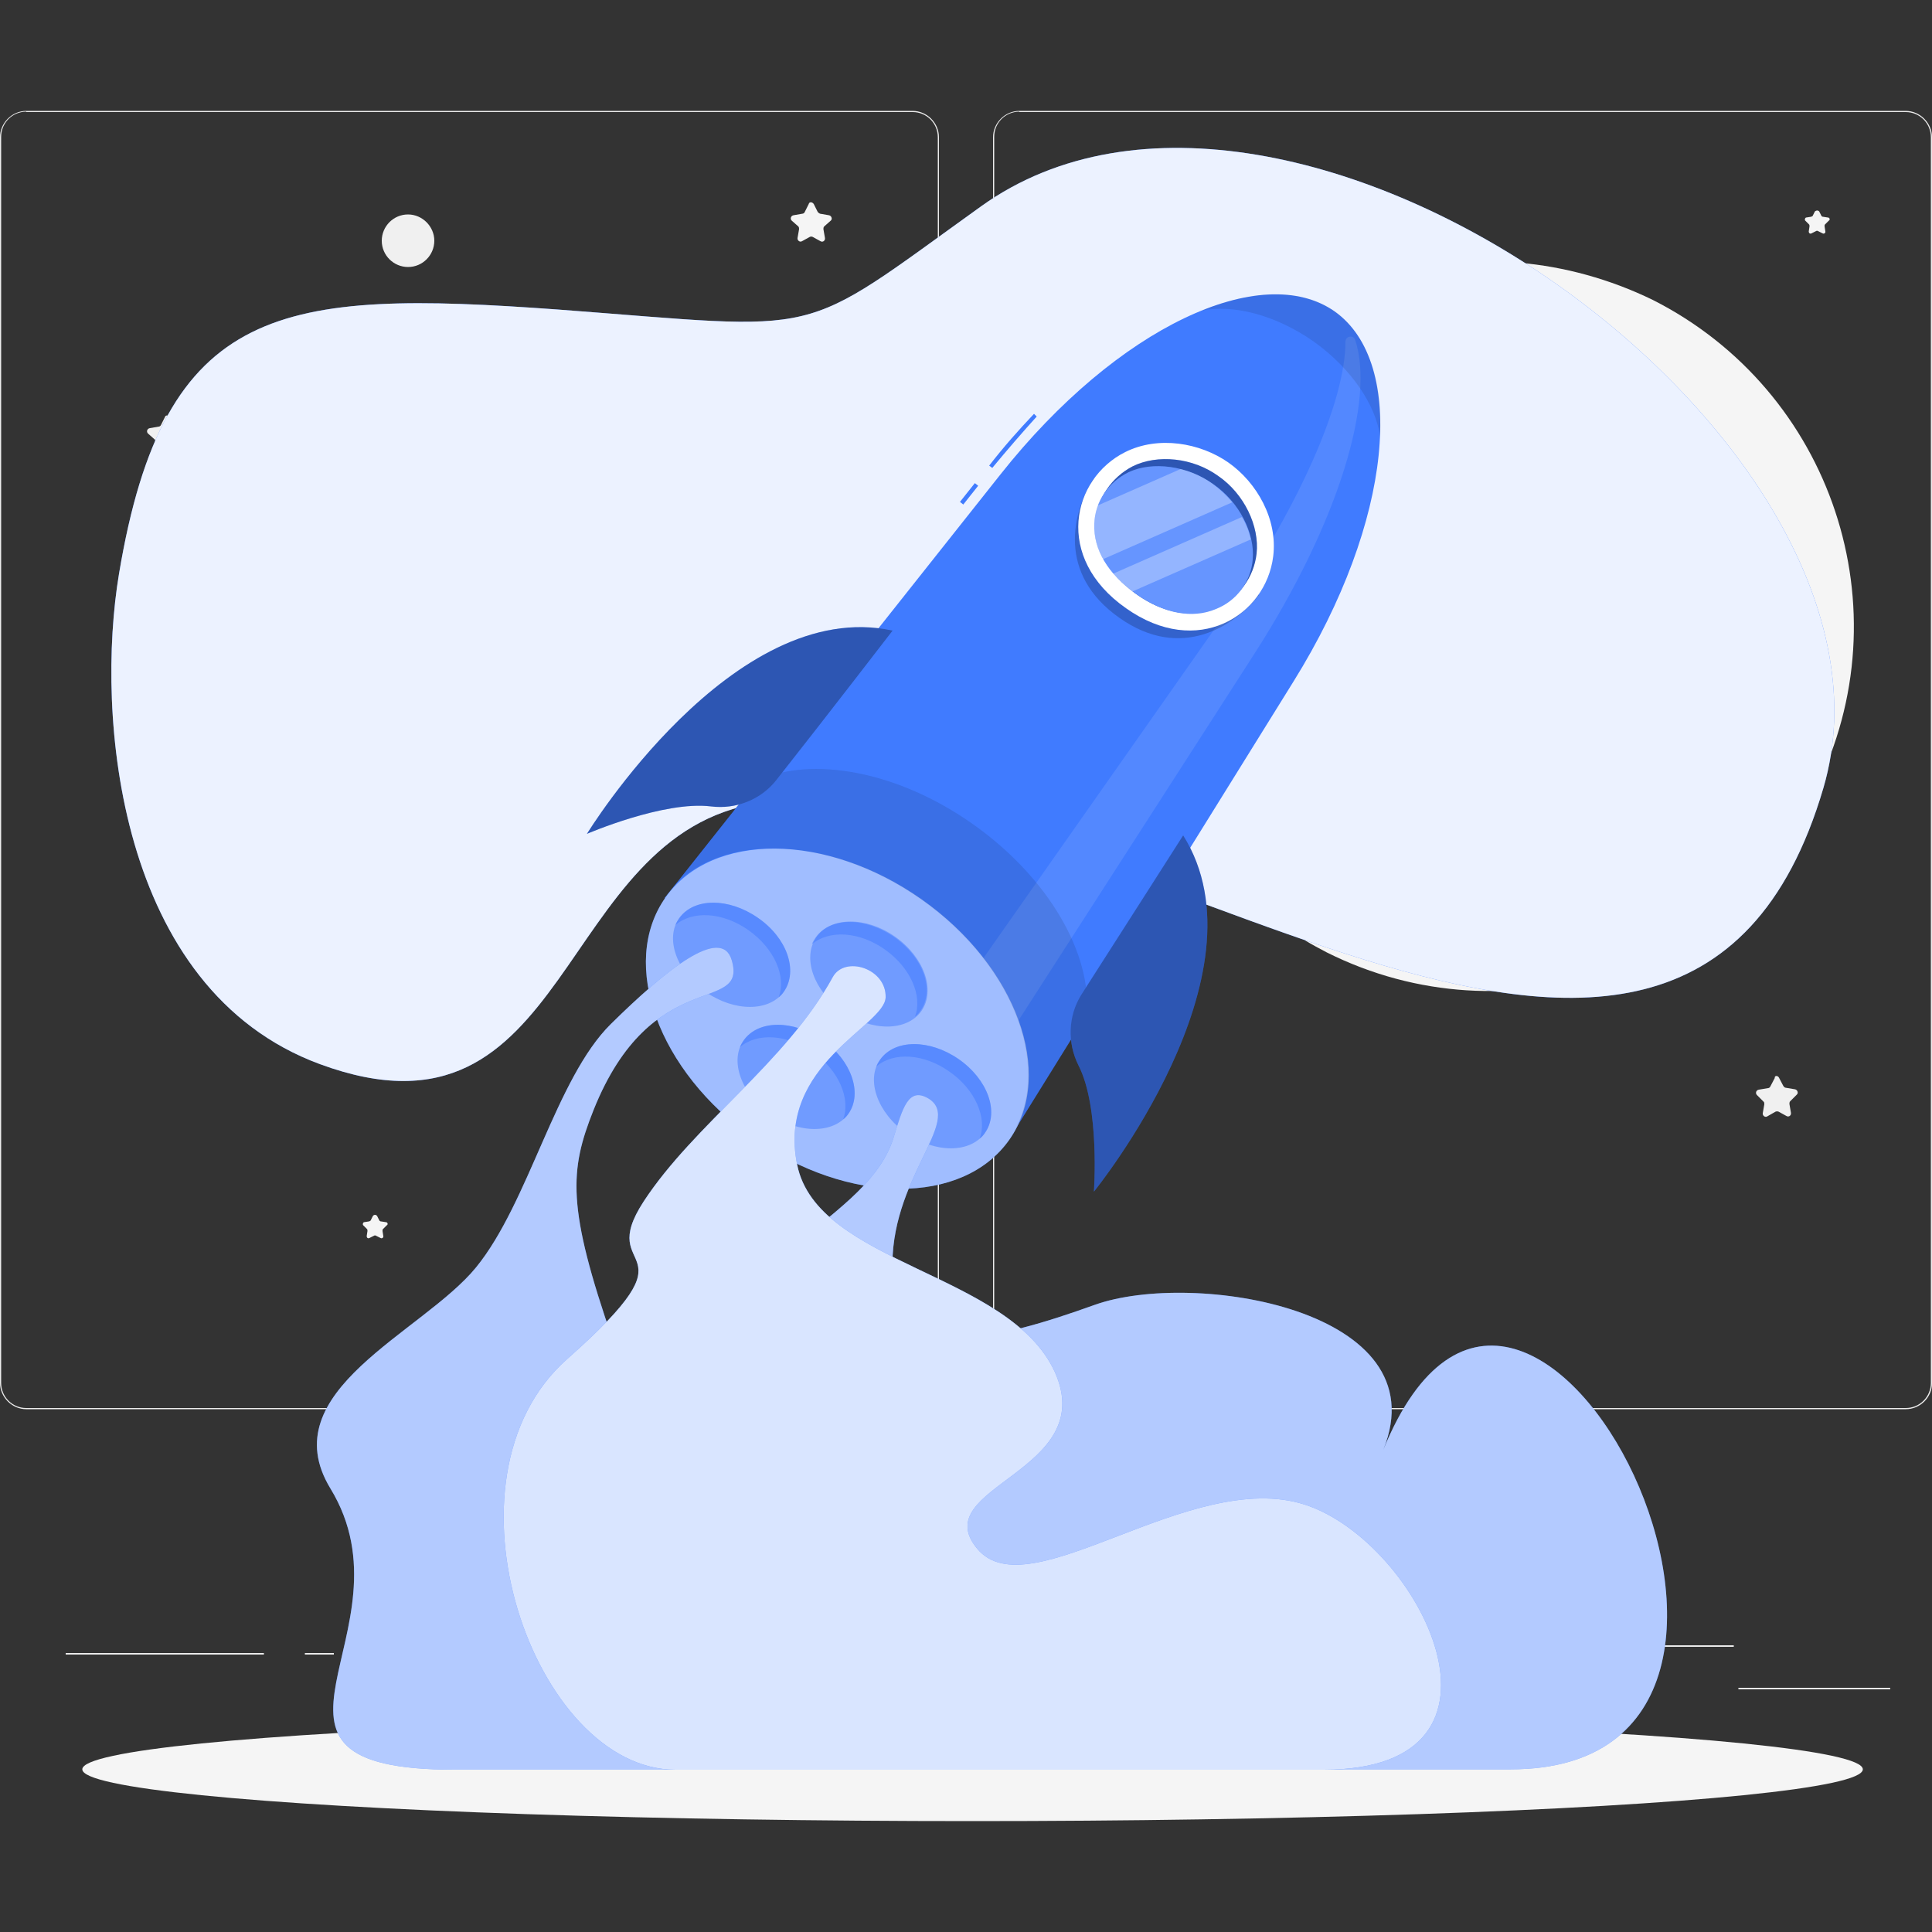 <?xml version="1.0" encoding="utf-8"?>
<!-- Generator: Adobe Illustrator 24.0.1, SVG Export Plug-In . SVG Version: 6.00 Build 0)  -->
<svg version="1.1" id="Layer_1" xmlns="http://www.w3.org/2000/svg" xmlns:xlink="http://www.w3.org/1999/xlink" x="0px" y="0px"
	 width="500px" height="500px" viewBox="0 0 500 500" style="enable-background:new 0 0 500 500;" xml:space="preserve">
<rect x="0" y="0" width="500" height="500" fill="#333333" stroke="none"/>
<style type="text/css">
	.st0{fill:#EBEBEB;}
	.st1{fill:#F5F5F5;}
	.st2{fill:#F0F0F0;}
	.st3{fill:#407BFF;}
	.st4{opacity:0.9;fill:#FFFFFF;enable-background:new    ;}
	.st5{opacity:0.1;fill:#FFFFFF;enable-background:new    ;}
	.st6{opacity:0.5;fill:#FFFFFF;enable-background:new    ;}
	.st7{opacity:0.1;enable-background:new    ;}
	.st8{opacity:0.2;enable-background:new    ;}
	.st9{fill:#FFFFFF;}
	.st10{opacity:0.3;enable-background:new    ;}
	.st11{opacity:0.2;fill:#FFFFFF;enable-background:new    ;}
	.st12{opacity:0.3;fill:#FFFFFF;enable-background:new    ;}
	.st13{opacity:0.5;fill:#407BFF;enable-background:new    ;}
	.st14{opacity:0.6;fill:#FFFFFF;enable-background:new    ;}
	.st15{opacity:0.8;fill:#FFFFFF;enable-background:new    ;}
</style>
<g id="Background_Complete">
	<g>
		<rect x="449.9" y="436.8" class="st0" width="39.3" height="0.4"/>
		<rect x="337.8" y="440.1" class="st0" width="10.3" height="0.4"/>
		<rect x="425.9" y="425.8" class="st0" width="22.8" height="0.4"/>
		<rect x="17" y="427.8" class="st0" width="51.3" height="0.4"/>
		<rect x="78.9" y="427.8" class="st0" width="7.5" height="0.4"/>
		<rect x="110.9" y="432.8" class="st0" width="111.3" height="0.4"/>
		<path class="st0" d="M236.2,364.7H6.8c-3.7,0-6.8-3.1-6.8-6.8V35.5c0-3.7,3.1-6.8,6.8-6.8h229.4c3.7,0,6.8,3.1,6.8,6.8v322.5
			C243,361.6,240,364.7,236.2,364.7z M6.8,28.9c-3.6,0-6.5,2.9-6.5,6.5v322.5c0,3.6,2.9,6.5,6.5,6.5h229.4c3.6,0,6.5-2.9,6.5-6.5
			V35.5c0-3.6-2.9-6.5-6.5-6.5H6.8z"/>
		<path class="st0" d="M493.2,364.7H263.8c-3.7,0-6.8-3.1-6.8-6.8V35.5c0-3.7,3.1-6.8,6.8-6.8h229.4c3.7,0,6.8,3.1,6.8,6.8v322.5
			C500,361.6,497,364.7,493.2,364.7z M263.8,28.9c-3.6,0-6.5,2.9-6.5,6.5v322.5c0,3.6,2.9,6.5,6.5,6.5h229.4c3.6,0,6.5-2.9,6.5-6.5
			V35.5c0-3.6-2.9-6.5-6.5-6.5H263.8z"/>
	</g>
	<g>
		<g>
			<path class="st1" d="M210.6,52.8l1,2c0.1,0.2,0.4,0.4,0.6,0.5l2.3,0.4c0.7,0.1,1,1,0.5,1.4l-1.7,1.5c-0.2,0.2-0.2,0.5-0.2,0.7
				l0.4,2.3c0.1,0.7-0.6,1.2-1.2,0.8l-2-1.1c-0.2-0.1-0.5-0.1-0.7,0l-2,1.1c-0.6,0.4-1.3-0.2-1.2-0.8l0.4-2.3c0-0.2,0-0.5-0.2-0.7
				l-1.7-1.5c-0.5-0.5-0.2-1.3,0.5-1.4l2.3-0.4c0.2,0,0.5-0.2,0.6-0.5l1-2C209.4,52.2,210.2,52.2,210.6,52.8z"/>
			<path class="st2" d="M62.6,220.2l1,2c0.1,0.2,0.4,0.4,0.6,0.5l2.3,0.4c0.7,0.1,1,1,0.5,1.4l-1.7,1.5c-0.2,0.2-0.2,0.5-0.2,0.7
				l0.4,2.3c0.1,0.7-0.6,1.2-1.2,0.8l-2-1.1c-0.2-0.1-0.5-0.1-0.7,0l-2,1.1c-0.6,0.4-1.3-0.2-1.2-0.8l0.4-2.3c0-0.2,0-0.5-0.2-0.7
				l-1.7-1.5c-0.5-0.5-0.2-1.3,0.5-1.4l2.3-0.4c0.2,0,0.5-0.2,0.6-0.5l1-2C61.4,219.6,62.3,219.6,62.6,220.2z"/>
			<path class="st2" d="M44,107.9l1,2c0.1,0.2,0.4,0.4,0.6,0.5l2.3,0.4c0.7,0.1,1,1,0.5,1.4l-1.7,1.5c-0.2,0.2-0.2,0.5-0.2,0.7
				l0.4,2.3c0.1,0.7-0.6,1.2-1.2,0.8l-2-1.1c-0.2-0.1-0.5-0.1-0.7,0l-2,1.1c-0.6,0.4-1.3-0.2-1.2-0.8l0.4-2.3c0-0.2,0-0.5-0.2-0.7
				l-1.7-1.5c-0.5-0.5-0.2-1.3,0.5-1.4l2.3-0.4c0.2,0,0.5-0.2,0.6-0.5l1-2C42.8,107.4,43.6,107.4,44,107.9z"/>
			<path class="st2" d="M133.9,159l0.6,1.2c0.1,0.1,0.2,0.2,0.4,0.2l1.3,0.2c0.4,0,0.6,0.6,0.2,0.8l-1,1c-0.1,0.1-0.1,0.2-0.1,0.5
				l0.2,1.3c0.1,0.4-0.4,0.7-0.7,0.5l-1.2-0.6c-0.1-0.1-0.4-0.1-0.5,0l-1.2,0.6c-0.4,0.2-0.7-0.1-0.7-0.5l0.2-1.3
				c0-0.1,0-0.4-0.1-0.5l-1-1c-0.2-0.2-0.1-0.7,0.2-0.8l1.3-0.2c0.1,0,0.2-0.1,0.4-0.2l0.6-1.2C133.2,158.7,133.8,158.7,133.9,159z"
				/>
			<path class="st1" d="M97.6,314.7l0.6,1.2c0.1,0.1,0.2,0.2,0.4,0.2l1.3,0.2c0.4,0,0.6,0.6,0.2,0.8l-1,1c-0.1,0.1-0.1,0.2-0.1,0.5
				l0.2,1.3c0.1,0.4-0.4,0.7-0.7,0.5l-1.2-0.6c-0.1-0.1-0.4-0.1-0.5,0l-1.2,0.6c-0.4,0.2-0.7-0.1-0.7-0.5l0.2-1.3
				c0-0.1,0-0.4-0.1-0.5l-1-1c-0.2-0.2-0.1-0.7,0.2-0.8l1.3-0.2c0.1,0,0.2-0.1,0.4-0.2l0.6-1.2C96.8,314.3,97.3,314.3,97.6,314.7z"
				/>
			<path class="st1" d="M470.8,54.7l0.6,1.2c0.1,0.1,0.2,0.2,0.4,0.2l1.3,0.2c0.4,0,0.6,0.6,0.2,0.8l-1,1c-0.1,0.1-0.1,0.2-0.1,0.5
				l0.2,1.3c0.1,0.4-0.4,0.7-0.7,0.5l-1.2-0.6c-0.1-0.1-0.4-0.1-0.5,0l-1.2,0.6c-0.4,0.2-0.7-0.1-0.7-0.5l0.2-1.3
				c0-0.1,0-0.4-0.1-0.5l-1-1c-0.2-0.2-0.1-0.7,0.2-0.8l1.3-0.2c0.1,0,0.2-0.1,0.4-0.2l0.6-1.2C470.1,54.4,470.5,54.4,470.8,54.7z"
				/>
			<path class="st2" d="M460.4,278.9l1.1,2.1c0.1,0.2,0.4,0.5,0.6,0.5l2.4,0.4c0.7,0.1,1,1,0.5,1.4l-1.7,1.7
				c-0.2,0.2-0.2,0.5-0.2,0.7l0.4,2.3c0.1,0.7-0.6,1.2-1.2,0.8l-2-1.1c-0.2-0.1-0.6-0.1-0.8,0l-2.1,1.2c-0.6,0.4-1.3-0.2-1.2-0.8
				l0.4-2.3c0-0.2,0-0.6-0.2-0.7l-1.7-1.7c-0.5-0.5-0.2-1.3,0.5-1.4l2.4-0.4c0.2,0,0.5-0.2,0.6-0.5l1.1-2.1
				C459.2,278.3,460.1,278.3,460.4,278.9z"/>
			<path class="st2" d="M333.2,82c0,0.8-0.7,1.5-1.5,1.5c-0.8,0-1.5-0.7-1.5-1.5s0.7-1.5,1.5-1.5S333.2,81.2,333.2,82z"/>
			<path class="st1" d="M378.6,388.4c0,0.8-0.7,1.5-1.5,1.5c-0.8,0-1.5-0.7-1.5-1.5c0-0.8,0.7-1.5,1.5-1.5
				C377.9,386.7,378.6,387.4,378.6,388.4z"/>
			<path class="st2" d="M112.4,62.3c0,3.7-3,6.8-6.8,6.8c-3.7,0-6.8-3-6.8-6.8c0-3.7,3-6.8,6.8-6.8
				C109.3,55.5,112.4,58.6,112.4,62.3z"/>
			<g>
				<path class="st1" d="M176.3,107c4.5,0.7,8.8,1.1,12.4,1.1c-3.2,3.7-8.2,5.7-13.3,4.9c-5.2-0.8-9.3-4.4-11.1-9
					C167.7,105.2,171.8,106.3,176.3,107z"/>
				<path class="st1" d="M178.5,94.5c-5.2-1-10.2-1.2-14.3-1c2.4-6.3,9-10.3,15.9-9.1c6.9,1.2,11.9,7.1,12,13.8
					C188.5,96.8,183.7,95.5,178.5,94.5z"/>
				<ellipse transform="matrix(0.167 -0.986 0.986 0.167 50.867 257.446)" class="st1" cx="177.7" cy="98.6" rx="5" ry="22.7"/>
			</g>
		</g>
		<g>
			<path class="st1" d="M469.8,204.3c-23.3,46.6-79.8,65.5-126.4,42.2c-1.9-1-3.8-2-5.6-3.1c26.7-9.9,49.9-29.6,63.7-57.2
				c19.6-39.3,15-84.4-8.3-118.2c11.6,1,23.4,4.2,34.5,9.6C474.2,101.1,493.1,157.7,469.8,204.3z"/>
			<path class="st2" d="M426.8,93.2c5.3,3.9,8.3,9.9,8.7,16c-3.1-4.3-7-8.3-11.8-11.8C419,94,414,91.4,409,89.7
				C414.8,88.2,421.5,89.3,426.8,93.2z"/>
			<path class="st2" d="M402.9,236.2c-5.6,3.7-12.1,4.4-18.1,2.6c5.1-1.4,10.2-3.8,15.2-7c4.9-3.2,9.1-7,12.5-11.2
				C411.8,226.7,408.5,232.5,402.9,236.2z"/>
			<path class="st2" d="M435.5,146.4c2.9,6.1,2.6,12.7,0,18.3c-0.7-5.2-2.3-10.7-4.8-16c-2.5-5.3-5.7-10-9.3-13.9
				C427.3,136.3,432.6,140.4,435.5,146.4z"/>
			<path class="st2" d="M450.7,211.1c-4.2,5.1-10.2,8-16.4,8c4.4-2.9,8.6-6.7,12.2-11.3c3.7-4.6,6.5-9.5,8.4-14.5
				C456.3,199.4,455,206,450.7,211.1z"/>
		</g>
	</g>
</g>
<g id="Background_Simple">
	<g>
		<path class="st3" d="M196.8,207.8c87.2-13,238,122.5,275.1-3.9c26.3-89.7-138-207.9-218-150.5c-48.5,34.8-38.9,32-109.6,26.7
			c-71.6-5.2-101.8-1.8-113.5,68.4c-6.1,36.4-0.6,107.5,52,126.9C148.5,299.6,143.4,215.6,196.8,207.8z"/>
		<path class="st4" d="M196.8,207.8c87.2-13,238,122.5,275.1-3.9c26.3-89.7-138-207.9-218-150.5c-48.5,34.8-38.9,32-109.6,26.7
			c-71.6-5.2-101.8-1.8-113.5,68.4c-6.1,36.4-0.6,107.5,52,126.9C148.5,299.6,143.4,215.6,196.8,207.8z"/>
	</g>
</g>
<g id="Shadow_1_">
	<ellipse id="_x3C_Path_x3E__162_" class="st1" cx="251.7" cy="457.9" rx="230.4" ry="13.4"/>
</g>
<g id="Rocket">
	<g>
		<g>
			<g>
				<path class="st3" d="M256.8,121.1l-0.8-0.6c3.7-4.8,7.7-9.3,11.6-13.4l0.7,0.7C264.5,112,260.6,116.5,256.8,121.1z"/>
				
					<rect x="247.9" y="127.2" transform="matrix(0.621 -0.783 0.783 0.621 -5.106 245.001)" class="st3" width="6.2" height="1.1"/>
				<path class="st3" d="M334.8,176.3c25.8-41.5,29.3-82.5,10.6-95.7c-18.8-13.2-56.1,3.8-86.5,42.2l-86.9,109.6l89,62.7
					L334.8,176.3z"/>
				<path class="st5" d="M324.7,169.1l-75.6,117.5l-9.3-17.7L315,161.8c21.3-30.3,33.2-58,33.2-73.4c0-1.4,2-1.8,2.5-0.5
					C355.9,103.3,346.6,135,324.7,169.1z"/>
				<g>
					
						<ellipse transform="matrix(0.576 -0.818 0.818 0.576 -123.764 288.928)" class="st3" cx="216.6" cy="263.7" rx="37.8" ry="54.4"/>
					
						<ellipse transform="matrix(0.576 -0.818 0.818 0.576 -123.764 288.928)" class="st6" cx="216.6" cy="263.7" rx="37.8" ry="54.4"/>
				</g>
				<path class="st7" d="M251.8,213.3c-19.5-13.8-41.7-17.7-55.8-11.3l-22.1,27.8c13.1-14.6,41-13.5,64.4,2.9
					c23.4,16.4,33.7,42.4,24.4,59.6l18.5-29.7C282.7,247.1,271.5,227.2,251.8,213.3z"/>
				<g>
					<g>
						<path class="st8" d="M283,123.9c-5.5,8.6-9.5,24.6,6.7,36c16,11.3,29.8,2.1,36.1-5.9L283,123.9z"/>
						<path class="st9" d="M329.5,144c-1.9,15.3-19.6,26.5-38.1,13.4c-18.7-13.1-14-33.5-0.2-40.4c8.6-4.3,19.4-2.4,26.7,2.7
							C325.3,124.9,330.7,134.4,329.5,144z"/>
						<g>
							<path class="st3" d="M294,153.7c-7.2-5.1-10.9-11.8-10.5-18.7c0.5-6.1,4.2-11.5,9.6-14.3c6.4-3.2,15.6-2.3,22.2,2.5
								c6.7,4.6,10.7,13,9.9,20.1c-0.7,6.1-4.6,11.4-10.1,13.9C308.7,160.1,301.1,158.8,294,153.7z"/>
							<path class="st10" d="M294,153.7c-7.2-5.1-10.9-11.8-10.5-18.7c0.5-6.1,4.2-11.5,9.6-14.3c6.4-3.2,15.6-2.3,22.2,2.5
								c6.7,4.6,10.7,13,9.9,20.1c-0.7,6.1-4.6,11.4-10.1,13.9C308.7,160.1,301.1,158.8,294,153.7z"/>
						</g>
						<g>
							<path class="st3" d="M294,153.7c-7.2-5.1-11.1-11.5-10.8-18.2c0.2-5.7,3.7-10.8,8.9-13.3c6.2-2.9,15.2-1.7,21.9,3.1
								c6.7,4.6,10.8,12.7,10.2,19.5c-0.5,5.8-4.2,10.7-9.5,12.8C308.6,160.2,301.1,158.8,294,153.7z"/>
							<path class="st11" d="M294,153.7c-7.2-5.1-11.1-11.5-10.8-18.2c0.2-5.7,3.7-10.8,8.9-13.3c6.2-2.9,15.2-1.7,21.9,3.1
								c6.7,4.6,10.8,12.7,10.2,19.5c-0.5,5.8-4.2,10.7-9.5,12.8C308.6,160.2,301.1,158.8,294,153.7z"/>
						</g>
					</g>
					<path class="st12" d="M318.9,130l-33.4,14.7c-1.7-3-2.5-6.1-2.4-9.3c0.1-1.5,0.4-3.1,0.8-4.5l21.6-9.5c3,0.7,5.8,2,8.3,3.8
						C315.8,126.7,317.5,128.3,318.9,130z"/>
					<path class="st12" d="M323.7,139.6L293,153.1c-1.9-1.4-3.7-3-5-4.6l33.4-14.7C322.5,135.6,323.3,137.7,323.7,139.6z"/>
				</g>
				<path class="st7" d="M357.2,113.1c-1.1-8.2-7.4-17.7-17.2-24.7c-10-7-21-9.7-29.1-8c13.7-5.6,26-5.8,34.6,0.2
					C353.8,86.7,357.9,98.3,357.2,113.1z"/>
				<g>
					<g>
						
							<ellipse transform="matrix(0.576 -0.818 0.818 0.576 -110.77 290.68)" class="st13" cx="224.7" cy="252.1" rx="11.8" ry="16.6"/>
						<path class="st13" d="M202.9,256.6c-3.8,5.3-12.8,5.3-20.3,0.1c-7.5-5.2-10.6-13.9-6.8-19.1c3.8-5.3,12.8-5.3,20.3-0.1
							C203.7,242.7,206.6,251.2,202.9,256.6z"/>
						<path class="st13" d="M254.9,293.2c-3.8,5.3-12.8,5.3-20.3,0.1c-7.5-5.2-10.6-13.9-6.8-19.1c3.8-5.3,12.8-5.3,20.3-0.1
							C255.6,279.3,258.7,287.8,254.9,293.2z"/>
						<path class="st13" d="M219.6,288.2c-3.8,5.3-12.8,5.3-20.3,0.1c-7.5-5.2-10.6-13.9-6.8-19.1c3.8-5.3,12.8-5.3,20.3-0.1
							C220.3,274.3,223.3,282.9,219.6,288.2z"/>
					</g>
					<g>
						<path class="st13" d="M238.2,261.6c-0.4,0.6-0.8,1.1-1.4,1.5c2-5.3-1.1-12.6-7.7-17.3c-6.7-4.8-14.6-5.2-19-1.4
							c0.2-0.6,0.6-1.2,1-1.8c3.7-5.3,12.8-5.3,20.3-0.1C238.9,247.7,242,256.2,238.2,261.6z"/>
						<path class="st13" d="M202.9,256.6c-0.4,0.6-0.8,1.1-1.4,1.5c2.1-5.3-1.1-12.6-7.7-17.3c-6.7-4.8-14.6-5.2-19-1.4
							c0.2-0.6,0.6-1.2,1-1.8c3.8-5.3,12.8-5.3,20.3-0.1C203.7,242.7,206.6,251.2,202.9,256.6z"/>
						<path class="st13" d="M254.9,293.2c-0.4,0.6-0.8,1.1-1.4,1.5c2.1-5.3-1.1-12.7-7.7-17.3c-6.7-4.8-14.6-5.2-19-1.4
							c0.2-0.6,0.6-1.2,1-1.8c3.8-5.3,12.8-5.3,20.3-0.1C255.6,279.3,258.7,287.8,254.9,293.2z"/>
						<path class="st13" d="M219.6,288.2c-0.4,0.6-0.8,1.1-1.4,1.5c2-5.3-1.1-12.7-7.7-17.3c-6.7-4.8-14.6-5.2-19-1.4
							c0.2-0.6,0.6-1.2,1-1.8c3.8-5.3,12.8-5.3,20.3-0.1C220.3,274.3,223.3,282.9,219.6,288.2z"/>
					</g>
				</g>
			</g>
			<g>
				<g>
					<path class="st3" d="M231,163.2c0,0-16,20.8-30.1,38.7c-4,5.1-10.5,7.6-16.9,6.8c-12.2-1.5-32.1,7.1-32.1,7.1
						S189.6,154.2,231,163.2z"/>
					<path class="st10" d="M231,163.2c0,0-16,20.8-30.1,38.7c-4,5.1-10.5,7.6-16.9,6.8c-12.2-1.5-32.1,7.1-32.1,7.1
						S189.6,154.2,231,163.2z"/>
				</g>
				<g>
					<path class="st3" d="M306.2,216.2c0,0-14.1,22.1-26.4,41.3c-3.4,5.5-3.6,12.4-0.7,18.2c5.6,10.9,4,32.7,4,32.7
						S328.8,252.1,306.2,216.2z"/>
					<path class="st10" d="M306.2,216.2c0,0-14.1,22.1-26.4,41.3c-3.4,5.5-3.6,12.4-0.7,18.2c5.6,10.9,4,32.7,4,32.7
						S328.8,252.1,306.2,216.2z"/>
				</g>
			</g>
		</g>
		<g>
			<path class="st3" d="M358,375.2c14.7-36.4-49.3-46.6-74.7-37.5c-25.4,9.1-51.3,15.9-52.3-8.4c-1.1-24.2,18.5-39.3,9.3-45
				c-5.2-3.1-6.7,2.4-9.1,10.3c-7.8,24.5-52.2,30.4-31.7,65.9c20.3,35.5,9.5,27.8-24.7,42.1c-34.3,14.3-16.6,55.3,16.5,55.3
				s137.8,0,199.7,0C482.3,457.9,395.7,282.7,358,375.2z"/>
			<path class="st14" d="M358,375.2c14.7-36.4-49.3-46.6-74.7-37.5c-25.4,9.1-51.3,15.9-52.3-8.4c-1.1-24.2,18.5-39.3,9.3-45
				c-5.2-3.1-6.7,2.4-9.1,10.3c-7.8,24.5-52.2,30.4-31.7,65.9c20.3,35.5,9.5,27.8-24.7,42.1c-34.3,14.3-16.6,55.3,16.5,55.3
				s137.8,0,199.7,0C482.3,457.9,395.7,282.7,358,375.2z"/>
		</g>
		<g>
			<path class="st3" d="M189.4,248.6c-2.6-9.3-17.1,2.4-31.3,16.4c-14.3,14.1-21.2,46.2-34.9,63c-13.8,16.9-53,32-37.7,57.2
				c22.7,37.2-29.5,72.8,32.2,72.8s103.4,0,126.5,0s48.2-28.3,12.2-47.5s-89.9,25.7-104.6-17.2c-7.2-21.3,19-11.5,6.9-46.2
				c-12.1-34.8-11.3-44.2-5.1-59.8C168.7,249.5,193.4,262.7,189.4,248.6z"/>
			<path class="st14" d="M189.4,248.6c-2.6-9.3-17.1,2.4-31.3,16.4c-14.3,14.1-21.2,46.2-34.9,63c-13.8,16.9-53,32-37.7,57.2
				c22.7,37.2-29.5,72.8,32.2,72.8s103.4,0,126.5,0s48.2-28.3,12.2-47.5s-89.9,25.7-104.6-17.2c-7.2-21.3,19-11.5,6.9-46.2
				c-12.1-34.8-11.3-44.2-5.1-59.8C168.7,249.5,193.4,262.7,189.4,248.6z"/>
		</g>
		<g>
			<path class="st3" d="M215.5,252.9c3.1-5.7,13.9-2.3,13.7,5.2c-0.2,7.5-28.2,17.3-22.9,43.3c5.2,25.9,54.9,27.8,66.7,53.7
				c11.6,25.9-33.5,29.6-20.1,45.7c13.4,16.2,55.1-21,84.8-11.4c29.7,9.6,59.3,68.6,4.9,68.6s-131.3,0-167.8,0s-63.1-75.3-28-106.3
				s6.8-20.9,19.8-40.8C179.7,290.9,203.5,274.9,215.5,252.9z"/>
			<path class="st15" d="M215.5,252.9c3.1-5.7,13.9-2.3,13.7,5.2c-0.2,7.5-28.2,17.3-22.9,43.3c5.2,25.9,54.9,27.8,66.7,53.7
				c11.6,25.9-33.5,29.6-20.1,45.7c13.4,16.2,55.1-21,84.8-11.4c29.7,9.6,59.3,68.6,4.9,68.6s-131.3,0-167.8,0s-63.1-75.3-28-106.3
				s6.8-20.9,19.8-40.8C179.7,290.9,203.5,274.9,215.5,252.9z"/>
		</g>
	</g>
</g>
</svg>
